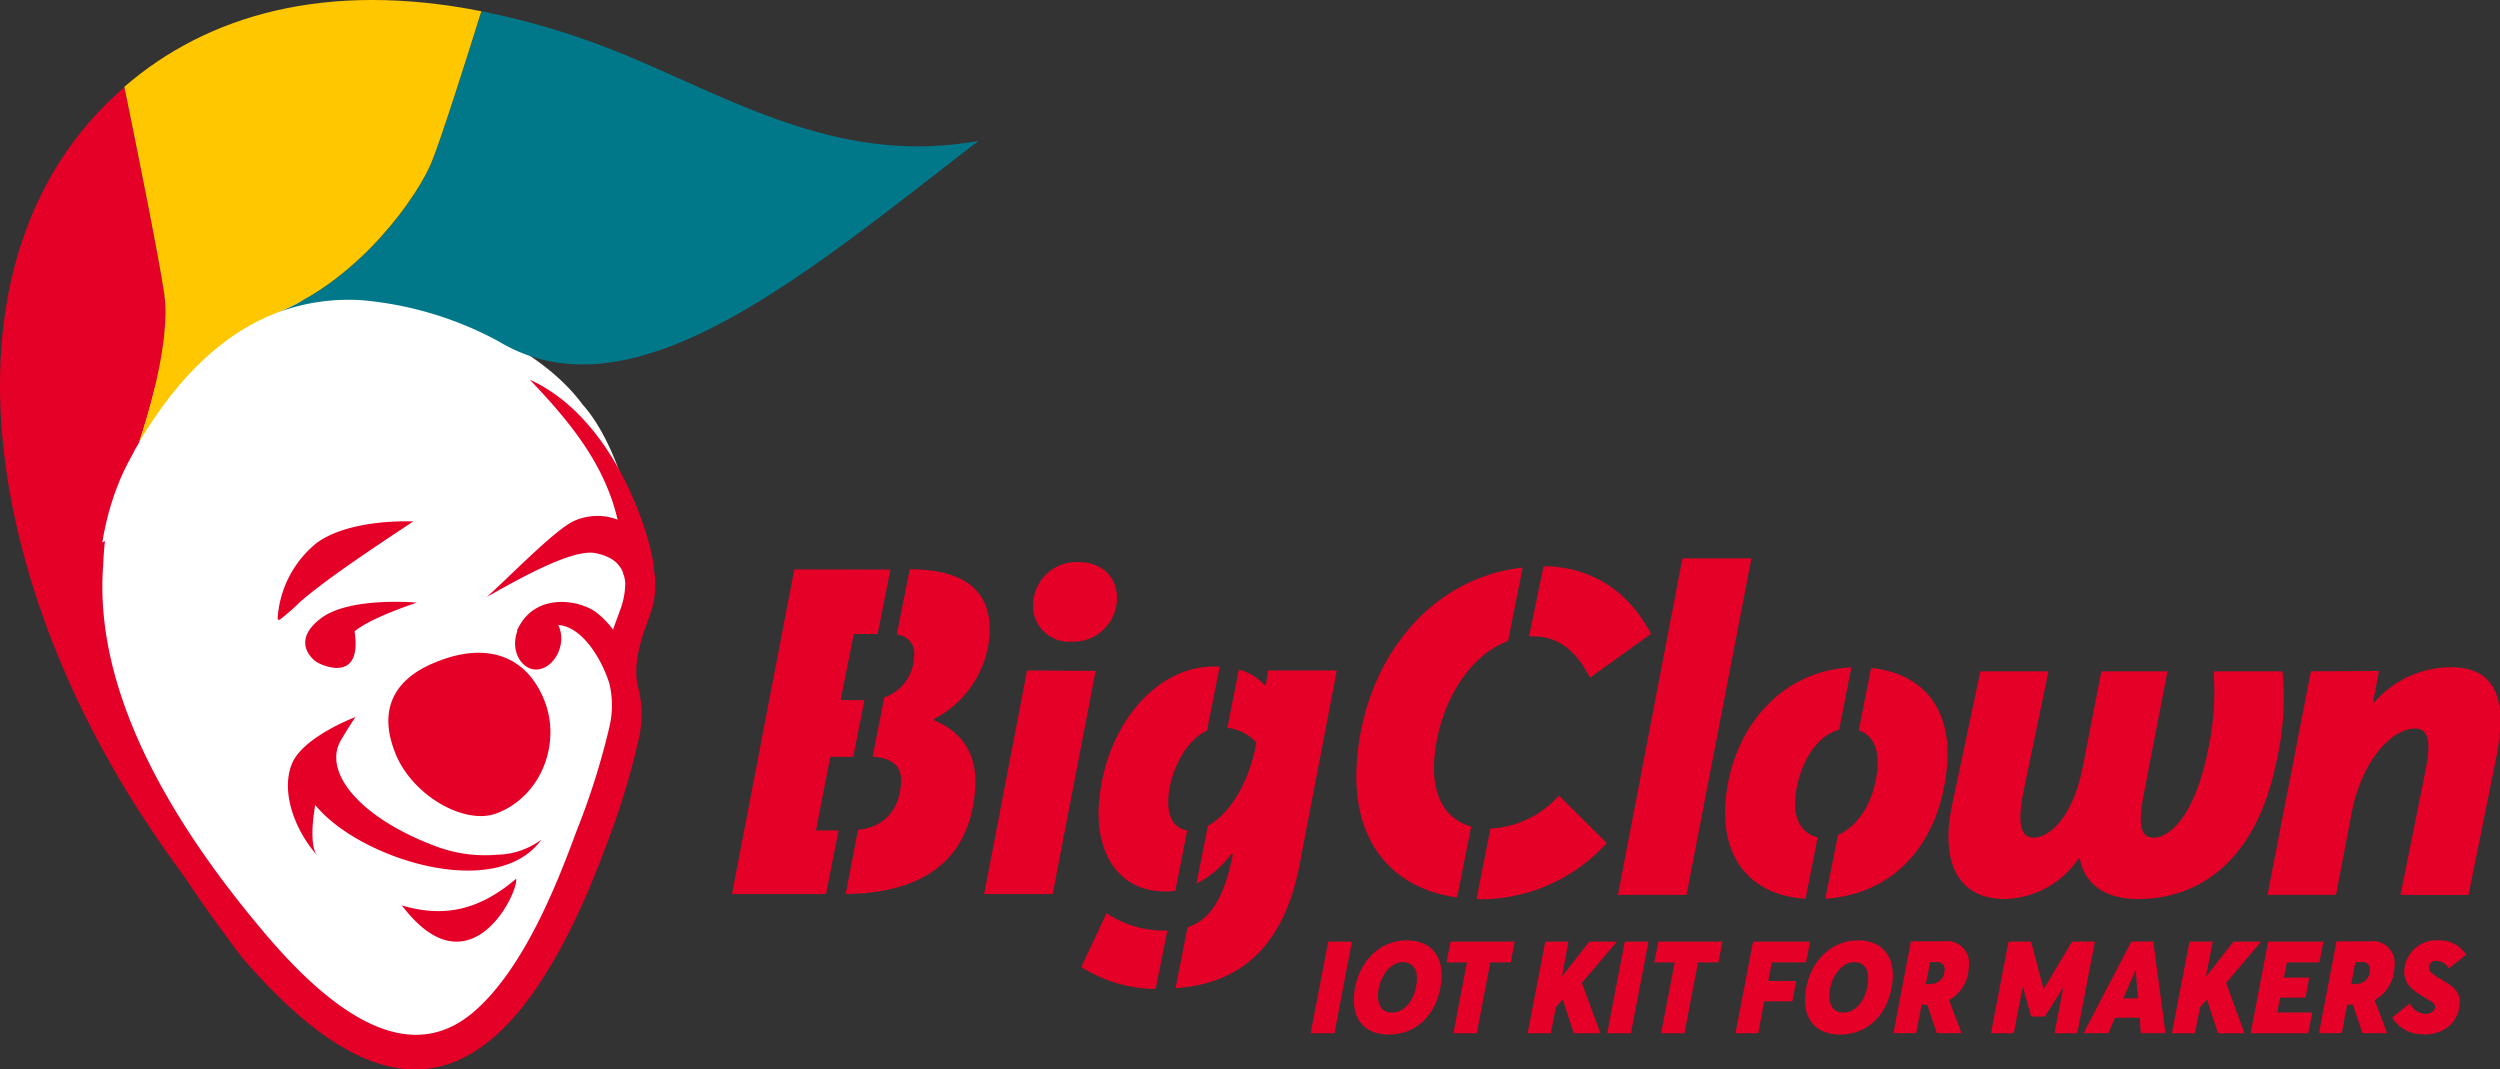 <svg xmlns="http://www.w3.org/2000/svg" viewBox="0 0 302.47 129.35"><rect x="0" y="0" width="302.47" height="129.35" fill="#333333" stroke="none"/><defs><style>.cls-1{fill:#fff;}.cls-2{fill:#00788a;}.cls-2,.cls-3,.cls-4{fill-rule:evenodd;}.cls-3,.cls-5{fill:#e40026;}.cls-4{fill:#fec700;}</style></defs><title>Datový zdroj 2</title><g id="Vrstva_2" data-name="Vrstva 2"><g id="Vrstva_1-2" data-name="Vrstva 1"><path class="cls-1" d="M12.49,58.79a40.13,40.13,0,0,0-1.31,16.38c.11,1.1.26,2.18.42,3.27.33,1.85.73,3.69,1.16,5.53,1.58,4.19,3.52,14.37,18.46,28.78A63.2,63.2,0,0,1,35,118a19.53,19.53,0,0,0,5.7,4.87A20.44,20.44,0,0,0,53.36,126c11.56-.25,13.42-15.8,17.82-24.33a60.66,60.66,0,0,1,3-6.9c1.44-3.05,2.87-6.31,1.66-10a17.12,17.12,0,0,1-1-7,12.19,12.19,0,0,1,.47-2.33c.43-1.42,1.83-3.27,1.67-4.69.86-5.74-2-16.82-6.5-21.81-4.26-5.81-12.46-9.8-19.23-11.78A33.88,33.88,0,0,0,39.86,36a33.08,33.08,0,0,0-4.51.64c-.26.07-.52.1-.78.18a31.54,31.54,0,0,0-7.57,3,28.23,28.23,0,0,0-6.43,4.92,33.66,33.66,0,0,0-8.08,14.07"/><path class="cls-2" d="M58.24,1.36A93,93,0,0,1,70.8,4.8c15,5.24,29,15.64,47.59,12.24C97,33.55,76.45,51.08,60.24,41.25A42.58,42.58,0,0,0,44,36.34a24.58,24.58,0,0,0-10.52,1.51v0C43.75,33.7,50.71,23.46,52.26,19.57c1.13-2.82,4.32-12.9,6-18.21"/><path class="cls-3" d="M27.53,107.85s-3.22.74-4.8-1.31c-24.43-31.87-32.4-74.67-7.68-96,1.46,7.14,4.13,20.31,4.83,25.07.88,6-2.42,16.09-3.05,17.94-.35.58-.7,1.19-1,1.81C11.39,63.26,6.37,83,27.53,107.85"/><path class="cls-4" d="M15.05,10.5c10-8.67,24.38-12.86,43.19-9.14-1.66,5.31-4.85,15.39-6,18.21-1.55,3.89-8.51,14.13-18.73,18.26v0c-6,2.28-11.64,7.19-16.69,15.66.63-1.85,3.93-11.92,3.05-17.94-.7-4.76-3.37-17.93-4.83-25.07"/><path class="cls-3" d="M50,63.09c-4,2.66-10.21,6.72-13.68,9.72a25.55,25.55,0,0,1-2.43,2.13c-.15.09-.29.08-.3-.14a12.78,12.78,0,0,1,4.74-9.12c4.12-3,11.73-2.59,11.67-2.59m-1.43,46.44c5.14,1.54,9.42.59,13.87-3.21C62.81,107.85,56.85,120.42,48.61,109.53Zm-5.55-22.8s-.9,1.32-1.87,3c-2,3.85,2.53,9.23,11.37,12.58a16.86,16.86,0,0,0,7.63,1.1,9.25,9.25,0,0,0,5.36-1.83c-5.51,7.65-22.2,2.25-27.37-4.19-.43,2.47-.55,5.17.25,6.13-2.87-3.27-4.41-7.86-3.06-11.13S43.06,86.73,43.06,86.73Zm7.41-13.82s-8.1-.75-11.59,1.89-1.27,4.79-.57,5.27,5.59,2.63,4.63-3.68c1.55-1.33,5.37-2.73,6.89-3.26ZM12.7,65.44c-.11,1-.18,2-.22,3-1.23,16.4,9.76,32.94,19.7,44.64,11.3,13.3,19.27,14.36,25.12,9.36,6.13-5.26,10.18-15.72,12.43-21.83a89,89,0,0,0,4-12.65,11.41,11.41,0,0,0,0-5.25c-.85-2.74-3.14-6.85-6.19-7.1a3.85,3.85,0,0,1,.37,1.79C67.8,79.32,66.48,80.9,65,81s-2.74-1.41-2.68-3.29a4.48,4.48,0,0,1,.25-1.29.49.49,0,0,0,0-.11l0-.07a3.59,3.59,0,0,1,.17-.34c2.12-4.12,7.14-3.39,9.32-1.87a10.53,10.53,0,0,1,2.11,2.15c.12-.35.26-.71.39-1.08s.37-1,.53-1.45a9.52,9.52,0,0,0,.56-3.06s0,0,0,0a4.86,4.86,0,0,0-.17-1l-.09-.14v-.14c-.46-1.22-1.51-2-3.26-2.37-2.79-.65-9.45,3.16-13.24,5.29,2.52-2.21,8.36-8.28,10.65-9.24a6.89,6.89,0,0,1,5.18-.12c-1.53-6.58-5.56-11.64-10.62-16.93,11,5,15,20.57,15,22.86a10.58,10.58,0,0,1-.42,5.49c-.2.58-.37,1.05-.54,1.5-.79,2.14-1.53,5-.94,7.32a13.27,13.27,0,0,1,.06,6.39,91.06,91.06,0,0,1-4,13c-2.32,6.32-7,17.38-13.52,23-6.86,5.88-16.28,6.83-30.42-9.62-2.28-3-4.72-6.32-7.09-9.94A114.78,114.78,0,0,1,4.48,70.27Z"/><path class="cls-3" d="M53,80c-5.27,2-7.16,5.71-5.34,10.68,1.89,5.47,8.56,9.23,12.43,7.72,5.35-2,7.87-8.44,5.76-13.69S59.07,77.62,53,80"/><path class="cls-3" d="M141.24,112.58h-.61a12.35,12.35,0,0,1-6.76-2.1L130.82,117a17.05,17.05,0,0,0,9,2.65Zm6.34-31.94-.75,0c-7.08,0-13.23,7.36-13.88,16.71-.39,5.64,2.21,10.51,8.07,10.51a7.81,7.81,0,0,0,1.18-.09l1.44-7.3c-1.57-.23-2.44-1.59-2.28-4,.21-3,2-6.86,4.67-8.08Zm14.16.48h-8.3l-.29,1.71-.17.06A6.39,6.39,0,0,0,149.89,81l-1.4,7.06A5.44,5.44,0,0,1,152,89.86l-.17.88c-1.05,4.63-3.37,7.93-5.69,9.18l-1.39,7A12.41,12.41,0,0,0,149,103.3l.16.06c-1.12,5.74-3,8-5.48,8.83l-1.46,7.37c6.66-.47,12.84-3.79,15-14.88Zm-37.48,0-5.19,27.05h8.29l5.2-27Zm5.39-3.49a5.27,5.27,0,0,0,5.48-4.92c.19-2.71-1.66-4.7-4.65-4.7A5.23,5.23,0,0,0,125,72.88,4.34,4.34,0,0,0,129.65,77.63Zm-27.33,30.53c10.42-.11,15.13-5,15.67-12.77.29-4.2-1.68-6.91-5-8.24V87a12.46,12.46,0,0,0,6.72-10c.38-5.43-2.86-8.09-9.64-8.13l-1.57,7.91a2.28,2.28,0,0,1,2.08,2.7,5.35,5.35,0,0,1-3.59,4.9l-1.42,7.18c2.5.13,3.59,1.27,3.45,3.19-.21,3-1.82,5.31-5.21,5.65ZM96.1,68.89l-7.54,39.28H99.94l1.52-7.69H98.72l1.73-8.91h2.78l1.36-6.86H101.7l1.6-8h2.88l1.55-7.8Z"/><path class="cls-3" d="M279.59,81.22l-5.25,27.05h8.29l1.91-10c1.36-6.75,5.13-10.13,7.62-10.13,1.77,0,2,1.72,1.22,5.48l-2.95,14.66h8.23L302,91.73c1.52-7.58-.34-11-5.47-11A12.34,12.34,0,0,0,287.23,85l-.11-.06.71-3.76Zm-37,27.55a11.09,11.09,0,0,0,8.91-4.93h.11c.57,2.88,2.75,4.93,7.06,4.93,7,0,14.15-4.15,16.71-16.43a34.22,34.22,0,0,0,.77-11.12h-8.33a33.8,33.8,0,0,1-.66,9.46c-1.67,8.35-4.82,10.67-6.59,10.67-1.55,0-1.95-1.43-1.18-5.36l2.85-14.77h-8L252,92.72c-1.29,6.64-4.36,8.63-5.9,8.63-1.77,0-2-2-1.26-5.69l3-14.44H239.6l-3.46,16.37C234.79,104.17,236.8,108.77,242.55,108.77ZM224,80.74c-9,.44-14.65,8-15.24,16.41-.49,7.06,3.39,11.21,9.69,11.59l1.47-7.44c-1.54-.3-2.92-1.75-2.72-4.59.26-3.7,2.28-7.62,5.31-8.43Zm-3.16,28c9.39-.67,14.17-8,14.75-16.43.48-6.79-3.16-10.9-9.21-11.49l-1.49,7.54c1.25.42,2.46,1.61,2.26,4.51-.25,3.63-2.1,7-4.78,8.15ZM203.55,67.56l-7.8,40.71h8.3l7.85-40.71ZM185,77l.63,0c3,0,5.23,1.94,6.73,5l7.39-5.31c-3.22-6.14-8.39-8.18-13-8.18h0ZM178,100c-3.11-.87-4.77-3.67-4.47-8.07.43-6.17,3.83-12.49,8.93-14.37l1.76-8.89C172.9,69.91,165,80,164.16,92.23c-.68,9.81,4.49,15.31,12.13,16.35Zm1.06,8.81A20.73,20.73,0,0,0,194.4,102l-5.79-5.76a11.8,11.8,0,0,1-8.28,4l-1.69,8.51Z"/><polygon class="cls-5" points="158.57 125.01 161.45 125.01 163.57 113.92 160.7 113.92 158.57 125.01"/><path class="cls-5" d="M168.38,122.51c-1,0-1.76-.7-1.65-2.28.13-2,1.43-3.83,3-3.83,1,0,1.8.68,1.69,2.24-.16,2.22-1.4,3.87-3,3.87m-.4,2.66c3.78,0,6.12-3,6.38-6.72.21-3-1.5-4.68-4.22-4.68-3.62,0-6.12,3.12-6.36,6.66C163.57,123.45,165.24,125.17,168,125.17Z"/><polygon class="cls-5" points="175.84 125.01 178.67 125.01 180.31 116.44 182.78 116.44 183.26 113.92 175.5 113.92 175.01 116.44 177.48 116.44 175.84 125.01"/><polygon class="cls-5" points="195.63 113.92 192.29 113.92 189.03 118.08 188.99 118.06 189.77 113.92 186.96 113.92 184.83 125.01 187.63 125.01 188.24 121.86 189.07 120.93 190.41 125.01 193.63 125.01 191.39 118.92 195.63 113.92"/><polygon class="cls-5" points="194.45 125.01 197.32 125.01 199.45 113.92 196.58 113.92 194.45 125.01"/><polygon class="cls-5" points="200.97 125.01 203.8 125.01 205.44 116.44 207.91 116.44 208.4 113.92 200.64 113.92 200.15 116.44 202.62 116.44 200.97 125.01"/><polygon class="cls-5" points="209.97 125.01 212.73 125.01 213.45 121.15 216.86 121.15 217.31 118.69 213.94 118.69 214.37 116.44 218.51 116.44 219 113.92 212.1 113.92 209.97 125.01"/><path class="cls-5" d="M223,122.51c-1,0-1.77-.7-1.66-2.28.14-2,1.44-3.83,3-3.83,1,0,1.79.68,1.68,2.24-.15,2.22-1.39,3.87-3,3.87m-.41,2.66c3.78,0,6.13-3,6.39-6.72.2-3-1.5-4.68-4.22-4.68-3.62,0-6.12,3.12-6.37,6.66C218.16,123.45,219.84,125.17,222.57,125.17Z"/><path class="cls-5" d="M233,119.09l.52-2.69h.84a.86.86,0,0,1,.91,1,1.66,1.66,0,0,1-1.57,1.64ZM229.08,125h2.76l.65-3.45h.68l1.16,3.45h3l-1.52-4a4.69,4.69,0,0,0,2.39-4,2.66,2.66,0,0,0-3-3.11h-4Z"/><polygon class="cls-5" points="240.88 125.01 243.65 125.01 244.7 119.47 244.75 119.45 245.75 123 247.39 123 249.59 119.54 249.62 119.56 248.57 125.01 251.33 125.01 253.46 113.92 250.69 113.92 247.28 119.64 247.24 119.64 245.74 113.92 243.01 113.92 240.88 125.01"/><path class="cls-5" d="M256.9,120.79l1.49-3.46h0l.27,3.46ZM252.09,125h3l.8-1.87h3L259,125H262l-1.48-11.09h-2.65Z"/><polygon class="cls-5" points="273.57 113.92 270.23 113.92 266.97 118.08 266.92 118.06 267.71 113.92 264.9 113.92 262.77 125.01 265.57 125.01 266.18 121.86 267.01 120.93 268.35 125.01 271.56 125.01 269.33 118.92 273.57 113.92"/><polygon class="cls-5" points="272.3 125.01 279.26 125.01 279.75 122.5 275.52 122.5 275.87 120.7 278.94 120.7 279.38 118.28 276.32 118.28 276.69 116.44 280.62 116.44 281.11 113.92 274.42 113.92 272.3 125.01"/><path class="cls-5" d="M284.46,119.09l.52-2.69h.84a.86.86,0,0,1,.91,1,1.65,1.65,0,0,1-1.56,1.64ZM280.57,125h2.76l.65-3.45h.69l1.15,3.45h3l-1.52-4a4.67,4.67,0,0,0,2.39-4,2.66,2.66,0,0,0-3-3.11h-4Z"/><path class="cls-5" d="M293.21,125.17c2.45,0,4.22-1.39,4.38-3.74.12-1.76-1.22-2.29-2.82-3.29-.79-.49-.93-.81-.9-1.14a.81.81,0,0,1,.89-.75,1.75,1.75,0,0,1,1.52.92l2.09-1.66a3.78,3.78,0,0,0-3.36-1.74,3.89,3.89,0,0,0-4.12,3.56c-.13,1.87,1.24,2.6,2.49,3.37,1,.58,1.25.78,1.23,1.17s-.42.8-1.17.8a2.28,2.28,0,0,1-1.89-1.27l-2.12,1.72a4.21,4.21,0,0,0,3.78,2"/></g></g></svg>
